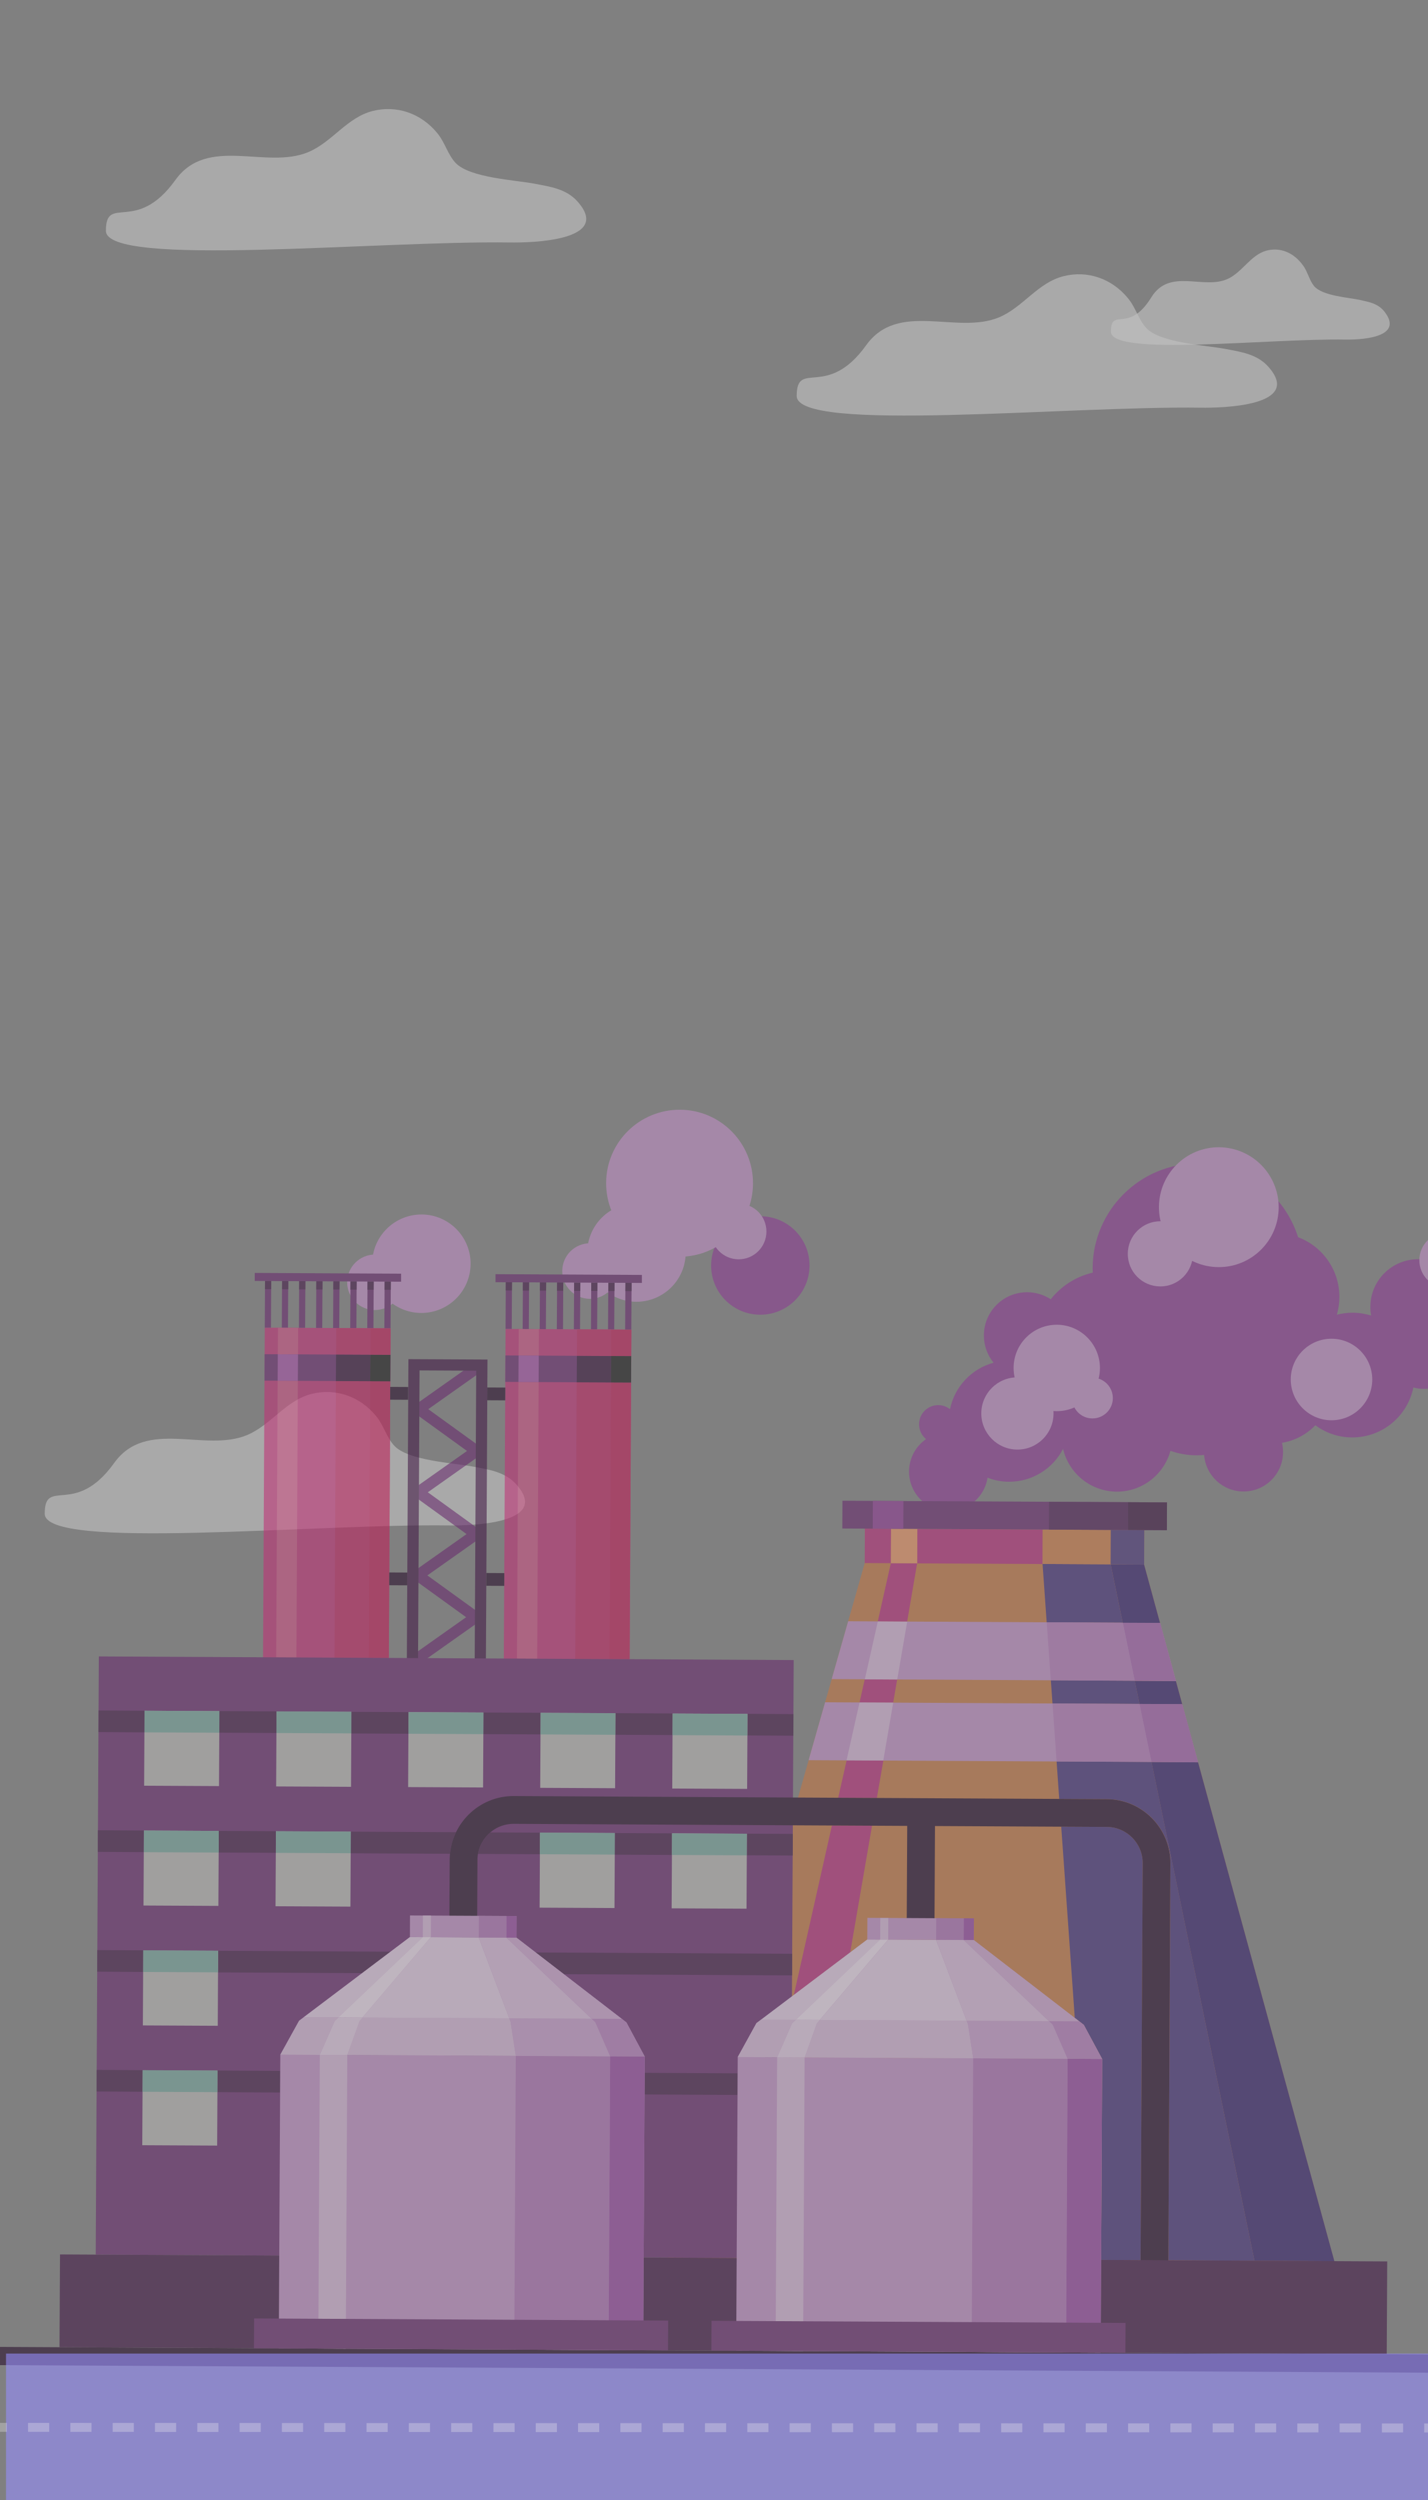 <?xml version="1.0" encoding="utf-8"?>
<!-- Generator: Adobe Illustrator 28.3.0, SVG Export Plug-In . SVG Version: 6.00 Build 0)  -->
<svg version="1.1" id="Layer_1" xmlns="http://www.w3.org/2000/svg" xmlns:xlink="http://www.w3.org/1999/xlink" x="0px" y="0px"
	 viewBox="0 0 800 1400" style="enable-background:new 0 0 800 1400;" xml:space="preserve">
<rect x="0" y="0" width="800" height="1400" fill="#808080" stroke="none"/>
<style type="text/css">
	.st0{display:none;opacity:0.5;fill:url(#SVGID_1_);enable-background:new    ;}
	.st1{opacity:0.5;}
	.st2{opacity:0.65;fill:#FFFFFF;enable-background:new    ;}
	.st3{fill:#C45AC0;}
	.st4{opacity:0.6;}
	.st5{clip-path:url(#SVGID_00000071540347826749555070000017975770755833236358_);}
	.st6{fill:#8C3D93;}
	.st7{fill:#BE8EC3;}
	.st8{fill:#C17645;}
	.st9{fill:#B53179;}
	.st10{fill:#D2B2D4;}
	.st11{fill:#48337A;}
	.st12{fill:#B278B8;}
	.st13{fill:#E69264;}
	.st14{fill:#CB7B48;}
	.st15{fill:#9E54A6;}
	.st16{fill:#39256C;}
	.st17{fill:#A360AC;}
	.st18{fill:#4C397A;}
	.st19{fill:#692D6E;}
	.st20{fill:#8E3C92;}
	.st21{fill:#502356;}
	.st22{fill:#3F1B43;}
	.st23{fill:#BE3476;}
	.st24{fill:#461E4A;}
	.st25{fill:#BD2862;}
	.st26{fill:#3A193E;}
	.st27{fill:#BC2159;}
	.st28{fill:#201F20;}
	.st29{fill:#CA5483;}
	.st30{fill:#A553A6;}
	.st31{fill:#451D48;}
	.st32{fill:#2C132E;}
	.st33{clip-path:url(#SVGID_00000121962375998642247490000000620157237050134429_);}
	.st34{fill:#B5B4B3;}
	.st35{fill:#76A49B;}
	.st36{fill:#5E2963;}
	.st37{fill:#DEC6DF;}
	.st38{fill:#AC6FB3;}
	.st39{fill:#C599C9;}
	.st40{fill:#D5B5D7;}
	.st41{fill:#E9D8E9;}
	.st42{fill:#9647A0;}
	.st43{fill:#B47CBA;}
	.st44{fill:#C9A0CC;}
	.st45{opacity:0.58;fill:#968EFD;enable-background:new    ;}
	.st46{opacity:0.3;}
	.st47{fill:none;}
	.st48{fill:none;stroke:#F2F2F2;stroke-width:5;stroke-miterlimit:10;}
	.st49{fill:none;stroke:#F2F2F2;stroke-width:5;stroke-miterlimit:10;stroke-dasharray:11.851,11.851;}
</style>
<linearGradient id="SVGID_1_" gradientUnits="userSpaceOnUse" x1="501.542" y1="-122.009" x2="278.082" y2="495.167" gradientTransform="matrix(1.095 -0.179 -0.179 3.049 74.64 -89.849)">
	<stop  offset="0" style="stop-color:#B37CFF"/>
	<stop  offset="1" style="stop-color:#F895E7"/>
</linearGradient>
<path class="st0" d="M1028.89,213.25c21.41-154.74,24.74-271.12-10.7-378.9c-32.65-99.3-95.21-187.04-151.92-160.38
	c-46.08,21.67-91.49,78.47-132.35,153.36c-24.65,45.17-51.95,77.34-79.84,95.63c-30.81,20.22-69.33,38.22-98.5,27.75
	c-57.34-20.58-108.8-78.05-162.02-123.95c-108.89-93.89-238.63-135.25-356.12,23.62C-19.17-73.06-73.99,74.06-71.13,221.65
	c2.21,113.97,38.28,197.93,34.4,314.69c-4.38,131.88-55.56,239.07-97.07,338.74c-39.29,94.34-74.6,202.87-96.91,323.97
	c-22.3,121.1-30.66,255.85-16.27,366.44c18.74,143.98,74.24,230.24,135.71,246.34c61.46,16.11,128.05-29.99,190.53-99.08
	s122.13-160.85,182.96-243.24c20.58-27.87,44.46-55.51,63.01-36.54c20.9,21.37,24.44,89.54,31.88,144
	c16.67,122,62.22,197.48,113.13,222.89s106.95,6.48,161.8-22.96c61.09-32.78,124.46-81.59,176.82-186.41
	c52.36-104.82,90.58-278.35,77.72-420.88c-8.17-90.53-35.48-162.07-32.47-260.1c3.12-101.22,37-191.54,66.52-273.97
	C966,508.9,1007.48,367.99,1028.89,213.25z"/>
<g class="st1">
	<path class="st2" d="M210.69,793c-9.13-11.16-22.77-15.75-36.12-12.41c-14.56,3.64-22.78,17.55-36.33,23.12
		c-23.64,9.71-56.32-9.47-74.27,15.55c-21.96,30.6-38.92,7.65-38.92,28.42c0,20.77,151.69,5.47,226.54,6.56
		c10.81,0.16,57.76-0.63,37.55-23.08c-6.28-6.97-15.23-8.14-23.58-9.77c-10.88-2.13-36.76-3.29-44.65-11.76
		c-4.24-4.56-5.88-11.11-9.71-15.98C211.04,793.42,210.87,793.21,210.69,793z"/>
	<path class="st2" d="M730.13,148.84c-5.3-7.53-13.21-10.63-20.97-8.38c-8.45,2.46-13.22,11.85-21.09,15.6
		c-13.72,6.55-32.69-6.39-43.11,10.5c-12.74,20.66-22.59,5.16-22.59,19.18c0,14.02,88.05,3.69,131.49,4.43
		c6.28,0.11,33.53-0.43,21.8-15.58c-3.64-4.7-8.84-5.49-13.69-6.59c-6.32-1.44-21.34-2.22-25.91-7.94
		c-2.46-3.08-3.41-7.5-5.63-10.79C730.33,149.13,730.23,148.98,730.13,148.84z"/>
	<path class="st2" d="M631.97,167.07c-9.13-11.16-22.77-15.75-36.12-12.41c-14.56,3.64-22.78,17.55-36.33,23.12
		c-23.64,9.71-56.32-9.47-74.27,15.55c-21.96,30.6-38.92,7.65-38.92,28.42s151.69,5.47,226.54,6.56
		c10.81,0.16,57.76-0.63,37.55-23.08c-6.28-6.97-15.23-8.14-23.58-9.77c-10.88-2.13-36.76-3.29-44.65-11.76
		c-4.24-4.56-5.88-11.11-9.71-15.98C632.32,167.5,632.15,167.28,631.97,167.07z"/>
	<path class="st2" d="M244.97,74.55c-9.13-11.16-22.77-15.75-36.12-12.41c-14.56,3.64-22.78,17.55-36.33,23.12
		c-23.64,9.71-56.32-9.47-74.27,15.55c-21.96,30.6-38.92,7.65-38.92,28.42s151.69,5.47,226.54,6.56
		c10.81,0.16,57.76-0.63,37.55-23.08c-6.28-6.97-15.23-8.14-23.58-9.77c-10.88-2.13-36.76-3.29-44.65-11.76
		c-4.24-4.56-5.88-11.11-9.71-15.98C245.31,74.98,245.14,74.76,244.97,74.55z"/>
</g>
<path class="st3" d="M235.93,1217.91"/>
<g class="st4">
	<g>
		<g>
			<defs>
				
					<rect id="SVGID_00000013169819479579886350000000931404456223095956_" x="588.25" y="569.29" transform="matrix(5.289705e-03 -1 1 5.289705e-03 -65.266 1433.018)" width="198.84" height="360.06"/>
			</defs>
			<clipPath id="SVGID_00000047035844321916055210000012713955220256588723_">
				<use xlink:href="#SVGID_00000013169819479579886350000000931404456223095956_"  style="overflow:visible;"/>
			</clipPath>
			<g style="clip-path:url(#SVGID_00000047035844321916055210000012713955220256588723_);">
				<path class="st6" d="M867.85,732.97c0.02-6.3-5.06-11.43-11.35-11.49c-5.07-0.01-9.41,3.28-10.89,7.9
					c-0.66-0.12-1.35-0.16-2.01-0.16c-7.66-0.02-13.91,6.16-13.97,13.81c-0.02,7.66,6.16,13.91,13.81,13.97
					c7.29,0.03,13.27-5.53,13.87-12.69C863.19,743.84,867.84,738.98,867.85,732.97z M821.02,732.02c-0.01,5.6-1.79,10.79-4.74,15.05
					c1.5,2.93,2.35,6.24,2.32,9.73c-0.07,11.64-9.52,21.02-21.18,20.98c-1.93-0.01-3.83-0.3-5.61-0.8
					c-3.26,16.04-17.43,28.06-34.39,27.98c-7.7-0.03-14.77-2.55-20.52-6.81c-4.93,5.1-11.4,8.62-18.69,9.82
					c0.39,1.69,0.6,3.44,0.59,5.25c-0.05,12.23-10.01,22.11-22.27,22.01c-11.61-0.06-21.08-9.04-21.95-20.44
					c-1.44,0.14-2.9,0.19-4.39,0.19c-5.1-0.03-9.98-0.93-14.49-2.51c-3.6,13.21-15.74,22.92-30.11,22.85
					c-14.65-0.08-26.84-10.3-30.03-23.96c-5.65,10.98-17.11,18.47-30.33,18.41c-4.24-0.01-8.25-0.81-11.97-2.27
					c-1.64,10.68-10.86,18.8-21.98,18.76c-12.22-0.08-22.06-10.04-22.01-22.27c0.06-7.53,3.8-14.14,9.54-18.09
					c-2.41-1.97-3.96-5-3.93-8.37c0.03-5.93,4.85-10.69,10.78-10.66c2.47,0.01,4.73,0.86,6.56,2.28
					c2.56-12.62,12.09-22.71,24.4-26.02c-3.42-4.21-5.46-9.57-5.42-15.42c0.07-13.38,10.96-24.13,24.34-24.06
					c4.82,0.02,9.32,1.47,13.11,3.94c5.83-7.38,14.1-12.74,23.53-14.91c-0.03-0.84-0.07-1.67-0.06-2.53
					c0.15-32.52,26.68-58.77,59.2-58.62c26.26,0.14,48.41,17.47,55.89,41.3c13.59,5.08,23.2,18.22,23.15,33.58
					c-0.01,3.42-0.51,6.69-1.42,9.83c2.86-0.74,5.82-1.12,8.92-1.13c3.58,0.02,7.03,0.61,10.28,1.6c-0.29-1.61-0.45-3.27-0.42-4.99
					c0.07-14.74,12.09-26.63,26.83-26.56C809.2,705.25,821.09,717.28,821.02,732.02"/>
			</g>
		</g>
	</g>
	<path class="st7" d="M590.21,791.64c-0.06,11.2-9.19,20.21-20.34,20.12c-11.2-0.06-20.17-9.18-20.12-20.34
		c0.06-11.2,9.14-20.19,20.34-20.12C581.25,771.35,590.27,780.44,590.21,791.64"/>
	<path class="st7" d="M616.21,766.18c-0.07,13.38-10.97,24.17-24.3,24.07c-13.38-0.07-24.13-10.96-24.06-24.34
		c0.07-13.38,10.96-24.13,24.34-24.06C605.51,741.95,616.26,752.84,616.21,766.18"/>
	<path class="st7" d="M623.44,782.97c-0.02,6.3-5.15,11.38-11.49,11.35c-6.3-0.02-11.37-5.19-11.35-11.49
		c0.02-6.3,5.15-11.38,11.45-11.36C618.38,771.54,623.45,776.67,623.44,782.97"/>
	<path class="st7" d="M716.35,676.22c-0.1,18.52-15.2,33.48-33.72,33.37c-18.52-0.1-33.48-15.2-33.36-33.76
		c0.1-18.52,15.2-33.48,33.72-33.37C701.49,642.6,716.41,657.69,716.35,676.22"/>
	<path class="st7" d="M668.29,702.23c-0.05,10.08-8.26,18.23-18.34,18.17c-10.08-0.05-18.19-8.25-18.14-18.33
		s8.26-18.23,18.34-18.17C660.21,683.9,668.31,692.14,668.29,702.23"/>
	<path class="st7" d="M768.77,772.63c-0.07,12.59-10.35,22.79-22.94,22.72c-12.59-0.07-22.75-10.33-22.72-22.94
		c0.04-12.6,10.35-22.79,22.94-22.72C758.65,749.76,768.81,760.02,768.77,772.63"/>
	<path class="st7" d="M826.18,705.8c-0.04,8.56-7.01,15.47-15.61,15.42c-8.56-0.04-15.47-7.01-15.42-15.61
		c0.06-8.6,7.01-15.47,15.61-15.42C819.31,690.27,826.23,697.23,826.18,705.8"/>
	<path class="st7" d="M384.15,701.54c-0.09,15.23-12.48,27.5-27.72,27.45c-15.23-0.09-27.5-12.48-27.41-27.7
		c0.09-15.23,12.48-27.5,27.72-27.45C371.93,673.92,384.21,686.3,384.15,701.54"/>
	<path class="st6" d="M453.52,708.8c-0.09,15.23-12.48,27.5-27.72,27.45c-15.23-0.09-27.5-12.48-27.41-27.7
		c0.09-15.23,12.48-27.5,27.72-27.45C441.34,681.19,453.61,693.58,453.52,708.8"/>
	<path class="st7" d="M421.85,662.82c-0.1,22.73-18.66,41.08-41.34,40.95c-22.73-0.1-41.04-18.65-40.94-41.38
		c0.1-22.73,18.65-41.04,41.38-40.94C403.63,621.54,421.96,640.05,421.85,662.82"/>
	<path class="st7" d="M429.37,689.76c-0.06,8.6-7.06,15.5-15.62,15.46c-8.6-0.06-15.5-7.06-15.46-15.62
		c0.06-8.6,7.02-15.51,15.63-15.49C422.54,674.12,429.43,681.16,429.37,689.76"/>
	<path class="st7" d="M346.06,711.86c-0.06,8.6-7.06,15.5-15.63,15.49c-8.6-0.06-15.5-7.06-15.44-15.66
		c0.06-8.6,7.02-15.51,15.62-15.46C339.2,696.3,346.12,703.26,346.06,711.86"/>
	<path class="st7" d="M263.64,707.81c-0.09,15.23-12.48,27.5-27.72,27.45c-15.23-0.09-27.5-12.48-27.41-27.7
		c0.09-15.23,12.48-27.5,27.72-27.45C251.42,680.18,263.73,692.58,263.64,707.81"/>
	<path class="st7" d="M225.58,718.14c-0.06,8.6-7.06,15.5-15.63,15.49c-8.6-0.06-15.5-7.06-15.46-15.62
		c0.06-8.6,7.06-15.5,15.62-15.46C218.7,702.52,225.6,709.53,225.58,718.14"/>
	<path class="st8" d="M640.97,876.16l0.09-19.31l-156.54-0.81l-0.09,19.31l-115.03,404.17l382.31,2.03L640.97,876.16"/>
	<path class="st7" d="M462.24,953.29l-9.23,32.41l218.2,1.15l-8.88-32.51L462.24,953.29 M465.93,940.31l9.23-32.41l174.77,0.94
		l8.88,32.51L465.93,940.31"/>
	<path class="st9" d="M444.73,1117.17l21.32-94.86l22.48,0.11l-12.22,70.91L444.73,1117.17 M491.24,1006.83l-21.65-0.11l4.71-20.92
		l20.58,0.11L491.24,1006.83 M500.39,953.5l-18.86-0.08l2.91-12.97l18.16,0.07L500.39,953.5 M508.21,908.1l-16.46-0.1l7.31-32.62
		l14.74,0.07L508.21,908.1"/>
	<path class="st10" d="M494.83,985.91l-20.58-0.11l7.29-32.42l18.86,0.08L494.83,985.91 M502.64,940.54l-18.15-0.11l7.29-32.42
		l16.46,0.1L502.64,940.54"/>
	<path class="st11" d="M702.78,1266.02l-48.24-0.27l1.18-222.23c0.11-19.76-15.89-35.91-35.61-36.01l-26.71-0.16l-1.47-20.94
		l53.18,0.28L702.78,1266.02 M638.98,1265.69l-22.1-0.12l0.59-112.54l-10.28-19.08l-2.6-2.03l-2.47-1.91l-7.59-107.06l25.52,0.13
		c11.16,0.05,20.17,9.18,20.12,20.34L638.98,1265.69 M638.37,954.2l-48.74-0.25l-0.92-12.98l47,0.26L638.37,954.2 M628.98,908.71
		l-42.6-0.24l-2.32-32.66l38.15,0.21L628.98,908.71"/>
	<path class="st12" d="M645.07,986.7l-53.14-0.27l-2.29-32.48l48.77,0.26L645.07,986.7 M635.68,941.21l-47-0.26l-2.29-32.48
		l42.6,0.24L635.68,941.21"/>
	<path class="st9" d="M584.09,875.86l-70.27-0.36l0.09-19.31l70.27,0.36L584.09,875.86 M499.09,875.4l-14.65-0.08l0.09-19.31
		l14.65,0.08L499.09,875.4"/>
	<path class="st13" d="M513.83,875.46l-14.74-0.07l0.09-19.31l14.74,0.07L513.83,875.46"/>
	<path class="st14" d="M622.21,876.02l-38.15-0.21l0.09-19.31l38.15,0.21L622.21,876.02"/>
	<path class="st15" d="M747.56,1266.27L671.9,989.32L747.56,1266.27"/>
	<path class="st16" d="M747.56,1266.27l-44.78-0.25L645.1,986.75l26.13,0.15l-8.88-32.51l-23.96-0.11l-2.69-12.98l23.09,0.13
		l-8.88-32.51l-20.91-0.13l-6.77-32.69l18.73,0.08l30.9,113.12L747.56,1266.27"/>
	<path class="st17" d="M671.21,986.85l-26.13-0.15l-6.7-32.5l23.96,0.11L671.21,986.85 M658.81,941.36l-23.09-0.13l-6.7-32.5
		l20.95,0.1L658.81,941.36"/>
	<path class="st18" d="M640.97,876.16l-18.77-0.1l0.09-19.31l18.77,0.1L640.97,876.16"/>
	<path class="st19" d="M653.71,856.9l0.07-15.56l-181.82-0.94l-0.07,15.56L653.71,856.9"/>
	<path class="st20" d="M506.05,856.15l-17.12-0.09L489,840.5l17.12,0.09L506.05,856.15"/>
	<path class="st21" d="M631.93,856.8l-44.29-0.22l0.07-15.56l66.11,0.34l-21.78-0.1L631.93,856.8"/>
	<path class="st22" d="M653.71,856.9l-21.78-0.1l0.07-15.56l21.78,0.1L653.71,856.9"/>
	<path class="st23" d="M216.51,1181.04l-70.47-0.38l2.29-437.18l70.47,0.38L216.51,1181.04"/>
	<path class="st19" d="M218.64,773.54l-70.47-0.38l0.09-14.81l70.47,0.38L218.64,773.54"/>
	<path class="st19" d="M224.71,717.75l-82-0.42l0-4.49l82,0.42L224.71,717.75"/>
	<path class="st19" d="M218.94,717.73l-3.46-0.02l-0.15,26.13l3.46,0.02L218.94,717.73 M209.36,717.66l-3.46-0.02l-0.15,26.13
		l3.46,0.02L209.36,717.66 M199.81,717.6l-3.46-0.02l-0.15,26.13l3.46,0.02L199.81,717.6 M190.21,717.57l-3.46-0.02l-0.15,26.13
		l3.46,0.02L190.21,717.57 M180.67,717.52l-3.46-0.02l-0.15,26.13l3.46,0.02L180.67,717.52 M171.08,717.45l-3.46-0.02l-0.15,26.13
		l3.46,0.02L171.08,717.45 M161.48,717.42l-3.46-0.02l-0.15,26.13l3.46,0.02L161.48,717.42 M151.79,743.5l-3.46-0.02l0.15-26.13
		l3.46,0.02L151.79,743.5"/>
	<path class="st24" d="M218.92,722.3l-3.46-0.02l0.04-4.61l3.46,0.02L218.92,722.3"/>
	<path class="st24" d="M209.32,722.27l-3.46-0.02l0.04-4.61l3.46,0.02L209.32,722.27"/>
	<path class="st24" d="M199.77,722.21l-3.46-0.02l0.04-4.61l3.46,0.02L199.77,722.21"/>
	<path class="st24" d="M190.19,722.14l-3.46-0.02l0.04-4.61l3.46,0.02L190.19,722.14"/>
	<path class="st24" d="M180.63,722.12l-3.46-0.02l0.04-4.61l3.46,0.02L180.63,722.12"/>
	<path class="st24" d="M171.04,722.06l-3.46-0.02l0.04-4.61l3.46,0.02L171.04,722.06"/>
	<path class="st24" d="M161.49,722l-3.46-0.02l0.04-4.61l3.46,0.02L161.49,722"/>
	<path class="st24" d="M151.9,721.97l-3.46-0.02l0.04-4.61l3.46,0.02L151.9,721.97"/>
	<path class="st25" d="M206.52,928.38l-19.14-0.09l0.81-154.93l19.14,0.09L206.52,928.38 M207.43,758.63l-19.14-0.09l0.09-14.81
		l30.46,0.14l-11.32-0.06L207.43,758.63"/>
	<path class="st26" d="M207.32,773.48l-19.14-0.09l0.09-14.81l19.14,0.09L207.32,773.48"/>
	<path class="st27" d="M217.83,928.47l-11.32-0.06l0.81-154.93l11.32,0.06L217.83,928.47 M218.75,758.69l-11.32-0.06l0.09-14.81
		l11.32,0.06L218.75,758.69"/>
	<path class="st28" d="M218.64,773.54l-11.28-0.05l0.09-14.81l11.28,0.05L218.64,773.54"/>
	<path class="st29" d="M166.05,928.2l-11.32-0.06l0.81-154.93l11.32,0.06L166.05,928.2 M166.96,758.42l-11.32-0.06l0.09-14.81
		l11.32,0.06L166.96,758.42"/>
	<path class="st30" d="M166.86,773.27l-11.32-0.06l0.09-14.81l11.32,0.06L166.86,773.27"/>
	<path class="st23" d="M351.4,1181.74l-70.5-0.39l2.33-437.17l70.5,0.39L351.4,1181.74"/>
	<path class="st19" d="M353.53,774.24l-70.47-0.38l0.09-14.81l70.47,0.38L353.53,774.24"/>
	<path class="st19" d="M359.6,718.45l-82-0.42l0-4.49l82,0.42L359.6,718.45"/>
	<path class="st19" d="M353.83,718.43l-3.46-0.02l-0.15,26.13l3.46,0.02L353.83,718.43 M344.25,718.36l-3.46-0.02l-0.15,26.13
		l3.46,0.02L344.25,718.36 M334.69,718.34l-3.46-0.02l-0.15,26.13l3.46,0.02L334.69,718.34 M325.1,718.27l-3.46-0.02l-0.15,26.13
		l3.46,0.02L325.1,718.27 M315.56,718.22l-3.46-0.02l-0.15,26.13l3.46,0.02L315.56,718.22 M305.96,718.19l-3.46-0.02l-0.15,26.13
		l3.46,0.02L305.96,718.19 M296.41,718.13l-3.46-0.02l-0.15,26.13l3.46,0.02L296.41,718.13 M286.68,744.2l-3.46-0.02l0.15-26.13
		l3.46,0.02L286.68,744.2"/>
	<path class="st24" d="M353.8,723.03l-3.46-0.02l0.04-4.61l3.46,0.02L353.8,723.03"/>
	<path class="st24" d="M344.25,722.98l-3.46-0.02l0.04-4.61l3.46,0.02L344.25,722.98"/>
	<path class="st24" d="M334.66,722.91l-3.46-0.02l0.04-4.61l3.46,0.02L334.66,722.91"/>
	<path class="st24" d="M325.1,722.89l-3.46-0.02l0.04-4.61l3.46,0.02L325.1,722.89"/>
	<path class="st24" d="M315.52,722.82l-3.46-0.02l0.04-4.61l3.46,0.02L315.52,722.82"/>
	<path class="st24" d="M305.93,722.76l-3.46-0.02l0.04-4.61l3.46,0.02L305.93,722.76"/>
	<path class="st24" d="M296.37,722.74l-3.46-0.02l0.04-4.61l3.46,0.02L296.37,722.74"/>
	<path class="st24" d="M286.79,722.67l-3.46-0.02l0.04-4.61l3.46,0.02L286.79,722.67"/>
	<path class="st25" d="M341.4,929.12l-19.14-0.09l0.81-154.93l19.14,0.09L341.4,929.12 M342.32,759.33l-19.14-0.09l0.09-14.81
		l30.46,0.14l-11.32-0.06L342.32,759.33"/>
	<path class="st26" d="M342.25,774.19l-19.14-0.09l0.09-14.81l19.14,0.09L342.25,774.19"/>
	<path class="st27" d="M352.72,929.17l-11.32-0.06l0.81-154.93l11.32,0.06L352.72,929.17 M353.62,759.43l-11.32-0.06l0.09-14.81
		l11.32,0.06L353.62,759.43"/>
	<path class="st28" d="M353.53,774.24l-11.28-0.05l0.09-14.81l11.28,0.05L353.53,774.24"/>
	<path class="st29" d="M300.94,928.9l-11.32-0.06l0.81-154.93l11.32,0.06L300.94,928.9 M301.84,759.16l-11.32-0.06l0.09-14.81
		l11.32,0.06L301.84,759.16"/>
	<path class="st30" d="M301.75,773.97l-11.32-0.06l0.09-14.81l11.32,0.06L301.75,773.97"/>
	<path class="st19" d="M235.34,977.91l-3.61-5.09l29.14-20.59l-32.45-23.46l32.71-23.13l-32.45-23.46l32.7-23.09l-32.45-23.46
		l32.7-23.09l-32.45-23.46l36.27-25.63l3.61,5.09l-29.14,20.59l32.45,23.46l-32.7,23.09l32.45,23.46l-32.7,23.09l32.45,23.46
		l-32.71,23.13l32.45,23.46L235.34,977.91"/>
	<path class="st31" d="M233.88,988.55l31.74,0.16l1.17-221.12l-31.74-0.16L233.88,988.55 M271.87,995.02l-44.29-0.22l1.23-233.67
		l44.29,0.22L271.87,995.02"/>
	<path class="st32" d="M272.97,784.15l10.08,0.05l0.03-7.16l-10.08-0.05L272.97,784.15"/>
	<path class="st32" d="M272.42,888.04l10.08,0.05l0.03-7.16l-10.08-0.05L272.42,888.04"/>
	<path class="st32" d="M218.57,783.83l10.08,0.05l0.03-7.16l-10.08-0.05L218.57,783.83"/>
	<path class="st32" d="M218.05,887.73l10.08,0.05l0.03-7.16l-10.08-0.05L218.05,887.73"/>
	<g>
		<g>
			<defs>
				
					<rect id="SVGID_00000182495507288554256370000017908532784339915674_" x="387.22" y="885.63" transform="matrix(5.289705e-03 -1 1 5.289705e-03 -930.421 1706.782)" width="10.97" height="870.88"/>
			</defs>
			<clipPath id="SVGID_00000011743661899952684690000003348372664378251431_">
				<use xlink:href="#SVGID_00000182495507288554256370000017908532784339915674_"  style="overflow:visible;"/>
			</clipPath>
			<g style="clip-path:url(#SVGID_00000011743661899952684690000003348372664378251431_);">
				<path class="st32" d="M827.04,1329l-869.62-4.58l0.06-10.37l869.62,4.58L827.04,1329"/>
			</g>
		</g>
	</g>
	<path class="st19" d="M53.63,1262.58l389.27,2.04l1.75-334.98L55.37,927.6L53.63,1262.58z"/>
	<path class="st34" d="M121.65,1201.53l-41.95-0.21l0.22-41.98l41.95,0.21L121.65,1201.53 M121.99,1134.44l-41.95-0.21l0.22-41.98
		l41.95,0.21L121.99,1134.44 M418.44,1026.89l-41.95-0.21l-0.22,41.98l41.95,0.21L418.44,1026.89 M344.47,1026.52l-41.95-0.21
		l-0.22,41.98l41.95,0.21L344.47,1026.52 M196.53,1025.73l-41.95-0.21l-0.22,41.98l41.95,0.21L196.53,1025.73 M122.35,1067.3
		l-41.95-0.21l0.22-41.98l41.95,0.21L122.35,1067.3 M418.78,959.8l-41.95-0.21l-0.22,41.98l41.95,0.21L418.78,959.8 M344.81,959.42
		l-41.95-0.21l-0.22,41.98l41.95,0.21L344.81,959.42 M270.85,959.01l-41.98-0.22l-0.22,41.98l41.98,0.22L270.85,959.01
		 M196.88,958.64l-41.95-0.21l-0.22,41.98l41.95,0.21L196.88,958.64 M122.7,1000.21L80.75,1000l0.22-41.98l41.95,0.21L122.7,1000.21
		"/>
	<path class="st24" d="M444.47,972.01l-25.72-0.15l0.05-12.11l25.72,0.15L444.47,972.01 M376.76,971.64l-32.03-0.16l0.05-12.11
		l32.03,0.16L376.76,971.64 M302.79,971.27l-32.03-0.16l0.05-12.11l32.03,0.16L302.79,971.27 M228.82,970.9l-32.03-0.16l0.05-12.11
		l32.03,0.16L228.82,970.9 M154.86,970.48l-32.03-0.16l0.05-12.11l32.03,0.16L154.86,970.48 M80.92,970.12l-25.72-0.15l0.05-12.11
		l25.72,0.15L80.92,970.12"/>
	<path class="st35" d="M418.7,971.89l-41.95-0.21l0.05-12.11l41.95,0.21L418.7,971.89 M344.77,971.49l-41.95-0.21l0.05-12.11
		l41.95,0.21L344.77,971.49 M270.8,971.12l-41.98-0.22l0.05-12.11l41.98,0.22L270.8,971.12 M196.84,970.7l-41.98-0.22l0.05-12.11
		l41.95,0.21L196.84,970.7 M122.87,970.33l-41.95-0.21l0.05-12.11l41.95,0.21L122.87,970.33"/>
	<path class="st24" d="M444.12,1039.11l-25.72-0.15l0.05-12.11l25.72,0.15L444.12,1039.11 M376.4,1038.78l-32.03-0.16l0.05-12.11
		l32.03,0.16L376.4,1038.78 M302.44,1038.37l-34.66-0.18c0.79-4.79,3.31-9.01,6.88-12.05l27.87,0.14L302.44,1038.37"/>
	<path class="st35" d="M418.35,1038.99l-41.95-0.21l0.05-12.11l41.95,0.21L418.35,1038.99 M344.39,1038.58l-41.95-0.21l0.05-12.11
		l41.95,0.21L344.39,1038.58"/>
	<path class="st24" d="M252.1,1038.12l-55.61-0.28l0.05-12.11l58.95,0.3C253.68,1029.78,252.49,1033.83,252.1,1038.12
		 M154.51,1037.58l-32.03-0.16l0.05-12.11l32.03,0.16L154.51,1037.58 M80.54,1037.2l-25.72-0.15l0.05-12.11l25.72,0.15L80.54,1037.2
		"/>
	<path class="st35" d="M196.49,1037.8l-41.95-0.21l0.05-12.11l41.95,0.21L196.49,1037.8 M122.52,1037.43l-41.95-0.21l0.05-12.11
		l41.95,0.21L122.52,1037.43"/>
	<path class="st24" d="M443.73,1106.23l-127.89-0.68l-15.8-12.18l143.74,0.75L443.73,1106.23 M202.89,1104.96l-80.72-0.41
		l0.05-12.11l96.56,0.52L202.89,1104.96 M80.19,1104.3l-25.72-0.15l0.05-12.11l25.72,0.15L80.19,1104.3"/>
	<path class="st35" d="M80.19,1104.3l41.95,0.21l0.05-12.11l-41.95-0.21L80.19,1104.3z"/>
	<path class="st24" d="M413.16,1173.17l-52.07-0.28l0.05-12.11l52.07,0.28L413.16,1173.17 M156.94,1171.81l-35.15-0.21l0.05-12.11
		l35.15,0.21L156.94,1171.81 M79.84,1171.4l-25.72-0.15l0.05-12.11l25.72,0.15L79.84,1171.4"/>
	<path class="st35" d="M79.84,1171.4l41.95,0.21l0.05-12.11l-41.95-0.21L79.84,1171.4z"/>
	<path class="st32" d="M508.3,1011.73l-0.36,69.85l15.56,0.07l0.36-69.85L508.3,1011.73"/>
	<path class="st32" d="M654.46,1281.65l-15.56-0.07l1.27-238.16c0.05-11.16-8.97-20.29-20.12-20.34l-332.22-1.73
		c-11.16-0.05-20.29,8.97-20.34,20.12l-0.19,36.47l-15.56-0.07l0.19-36.47c0.11-19.76,16.26-35.75,35.97-35.62l332.17,1.76
		c19.72,0.1,35.71,16.25,35.61,36.01L654.46,1281.65"/>
	<path class="st31" d="M777.16,1266.4l-743.54-3.92l-0.28,51.94l743.54,3.92L777.16,1266.4"/>
	<path class="st7" d="M156.17,1315.05l204.16,1.09l0.87-164.48l-204.16-1.09L156.17,1315.05z"/>
	<path class="st7" d="M350.95,1132.59l-61.63-47.5l-59.68-0.32l-62.1,46.85l-10.51,18.99l204.16,1.09L350.95,1132.59"/>
	<path class="st10" d="M289,1151.28l-94.43-0.49l6.77-19.01l1.68-2l82.28,0.43l0.75,2L289,1151.28 M179.17,1150.74l-22.1-0.12
		l10.51-18.99l2.62-1.97l19.43,0.09l-2.09,2L179.17,1150.74"/>
	<path class="st20" d="M348.35,1130.56l-32.47-25.04L348.35,1130.56 M300.07,1093.39l-10.75-8.3L300.07,1093.39"/>
	<path class="st36" d="M315.87,1105.57l-15.8-12.18L315.87,1105.57"/>
	<path class="st20" d="M170.16,1129.65l32.73-24.69L170.16,1129.65 M218.79,1092.93l10.85-8.17L218.79,1092.93"/>
	<path class="st36" d="M202.89,1104.96l15.93-11.98L202.89,1104.96"/>
	<path class="st37" d="M285.29,1130.25l-82.28-0.43l38.33-45l26.83,0.15L285.29,1130.25 M189.59,1129.74l-19.43-0.09l59.48-44.88
		l7.24,0.06L189.59,1129.74"/>
	<path class="st7" d="M229.64,1084.77l59.68,0.32l0.05-12.11l-59.68-0.32L229.64,1084.77z"/>
	<path class="st38" d="M288.09,1315.76l52.86,0.27l0.87-164.48l-52.86-0.27L288.09,1315.76z"/>
	<path class="st39" d="M341.8,1151.58l-52.86-0.27l-2.91-19.06l-0.75-2l46.1,0.24l2.11,2L341.8,1151.58"/>
	<path class="st40" d="M331.39,1130.48l-46.1-0.24l-17.09-45.26l15.44,0.07L331.39,1130.48"/>
	<path class="st38" d="M283.68,1085.07l-15.44-0.07l0.05-12.11l21.12,0.11l-5.68-0.04L283.68,1085.07"/>
	<path class="st10" d="M193.7,1315.28l-15.4-0.06l0.87-164.48l15.4,0.06L193.7,1315.28"/>
	<path class="st37" d="M194.57,1150.8l-15.4-0.06l8.36-18.98l2.09-2l13.45,0.09l-1.68,2L194.57,1150.8"/>
	<path class="st41" d="M203.01,1129.82l-13.45-0.09l47.29-44.92l4.49,0L203.01,1129.82"/>
	<path class="st10" d="M236.88,1084.82l4.49,0l0.05-12.11l-4.49,0L236.88,1084.82z"/>
	<path class="st42" d="M360.33,1316.14l-19.38-0.12l0.87-164.48l19.38,0.12L360.33,1316.14"/>
	<path class="st43" d="M361.2,1151.66l-19.38-0.12l-8.3-19.09l-2.11-2l16.92,0.07l2.6,2.03L361.2,1151.66"/>
	<path class="st44" d="M348.35,1130.56l-16.92-0.07l-47.75-45.43l5.68,0.04L348.35,1130.56"/>
	<path class="st42" d="M283.68,1085.07l5.68,0.04l0.05-12.11l-5.68-0.04L283.68,1085.07z"/>
	<path class="st19" d="M374.32,1299.53l-231.95-1.2l-0.09,16.71l231.95,1.2L374.32,1299.53"/>
	<path class="st7" d="M617.46,1153.03l-204.16-1.09l-0.87,164.48l204.16,1.09L617.46,1153.03"/>
	<path class="st7" d="M607.14,1133.94l-61.6-47.49l-59.68-0.32l-62.1,46.85l-10.47,19l204.16,1.09L607.14,1133.94"/>
	<path class="st10" d="M617.46,1153.03l-10.28-19.08l-2.6-2.03l2.6,2.03L617.46,1153.03 M545.23,1152.65l-94.43-0.49l6.8-19l1.68-2
		l82.28,0.43l0.75,2L545.23,1152.65 M435.41,1152.06l-22.1-0.12l10.47-19l2.63-2l19.43,0.09l-2.09,2L435.41,1152.06"/>
	<path class="st9" d="M602.11,1130.02l-56.55-43.61L602.11,1130.02"/>
	<path class="st14" d="M604.58,1131.93l-2.47-1.91L604.58,1131.93"/>
	<path class="st37" d="M604.58,1131.93l-58.98-45.5L604.58,1131.93 M541.52,1131.61l-82.28-0.43l38.33-45l26.83,0.15L541.52,1131.61
		"/>
	<path class="st9" d="M443.68,1117.92l1.06-0.79L443.68,1117.92 M476.3,1093.33l9.53-7.21L476.3,1093.33"/>
	<path class="st13" d="M444.73,1117.17l31.61-23.83L444.73,1117.17"/>
	<path class="st20" d="M426.4,1130.98l17.32-13.04L426.4,1130.98"/>
	<path class="st37" d="M445.82,1131.11l-19.43-0.09l59.48-44.88l7.24,0.06L445.82,1131.11"/>
	<path class="st7" d="M545.61,1074.31l-59.68-0.32l-0.06,12.14l59.68,0.32L545.61,1074.31"/>
	<path class="st38" d="M597.18,1317.39l-52.85-0.27l0.87-164.48l52.86,0.27L597.18,1317.39"/>
	<path class="st39" d="M598.08,1152.92l-52.86-0.27l-2.96-19.04l-0.75-2l46.1,0.24l2.11,2L598.08,1152.92"/>
	<path class="st40" d="M587.62,1131.85l-46.1-0.24l-17.09-45.26l15.44,0.07L587.62,1131.85"/>
	<path class="st38" d="M539.88,1086.38l-15.44-0.07l0.06-12.14l21.12,0.11l-5.68-0.04L539.88,1086.38"/>
	<path class="st10" d="M449.9,1316.59l-15.39-0.1l0.87-164.48l15.39,0.1L449.9,1316.59"/>
	<path class="st37" d="M450.8,1152.16l-15.39-0.1l8.33-18.99l2.09-2l13.45,0.09l-1.68,2L450.8,1152.16"/>
	<path class="st41" d="M459.24,1131.15l-13.42-0.08l47.25-44.93l4.49,0L459.24,1131.15"/>
	<path class="st10" d="M497.6,1086.19l-4.49,0l0.05-12.11l4.49,0L497.6,1086.19"/>
	<path class="st42" d="M616.6,1317.51l-19.38-0.12l0.87-164.48l19.38,0.12L616.6,1317.51"/>
	<path class="st43" d="M617.46,1153.03l-19.38-0.12l-8.3-19.09l-2.11-2l16.92,0.07l2.6,2.03L617.46,1153.03"/>
	<path class="st44" d="M604.58,1131.93l-16.92-0.07l-47.75-45.43l5.68,0.04L604.58,1131.93"/>
	<path class="st42" d="M545.56,1086.41l-5.68-0.04l0.06-12.14l5.68,0.04L545.56,1086.41"/>
	<path class="st19" d="M630.56,1300.85l-231.95-1.2l-0.09,16.71l231.95,1.2L630.56,1300.85"/>
</g>
<g>
	<rect x="3.37" y="1318" class="st45" width="800" height="84"/>
	<g class="st46">
		<line class="st47" x1="-2.13" y1="1359.33" x2="803.87" y2="1359.67"/>
		<g>
			<line class="st48" x1="-2.13" y1="1359.33" x2="3.87" y2="1359.33"/>
			<line class="st49" x1="15.72" y1="1359.34" x2="791.95" y2="1359.66"/>
			<line class="st48" x1="797.87" y1="1359.67" x2="803.87" y2="1359.67"/>
		</g>
	</g>
</g>
</svg>
